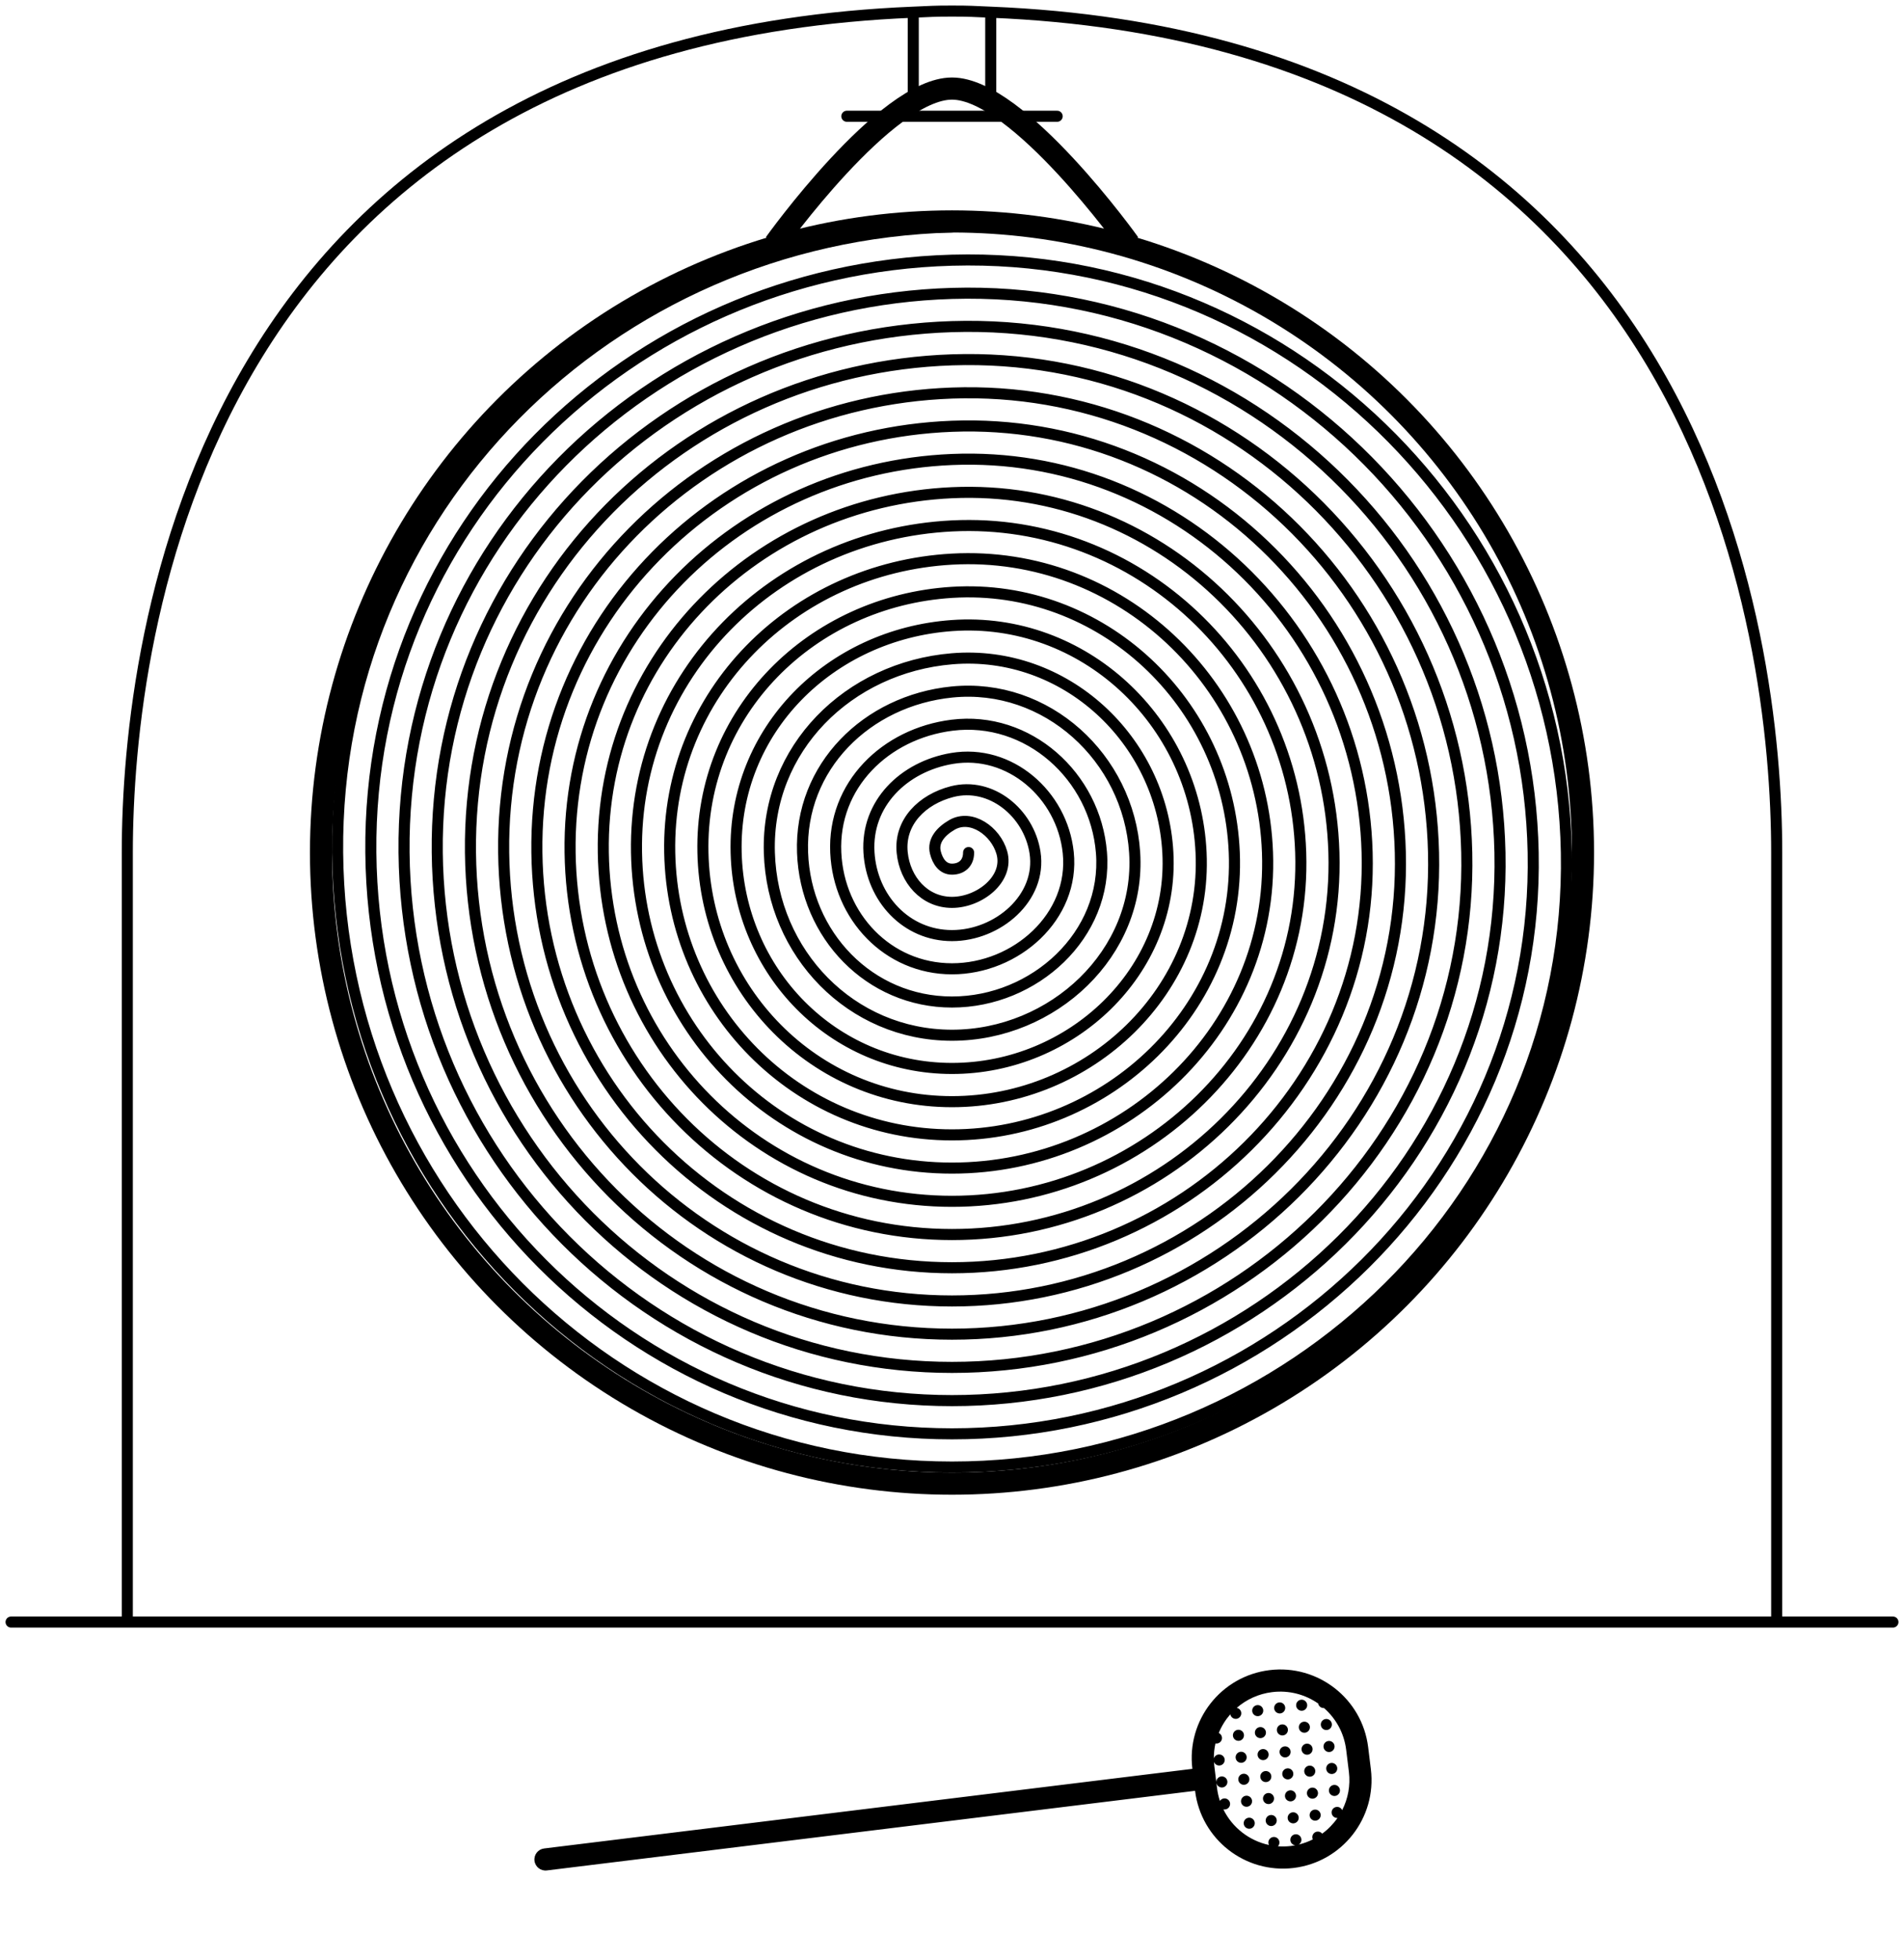 <svg width="172" height="177" viewBox="0 0 172 177" fill="none" xmlns="http://www.w3.org/2000/svg">
<path d="M11.5 146.5V77C11.5 57.493 18.013 3.741 82.5 1.101M11.5 146.5H160.5M11.5 146.5H1M160.5 146.5V77C160.5 57.493 153.987 3.741 89.5 1.101M160.5 146.5H171M82.5 1.101C84.131 1.034 84.298 1 86 1C87.702 1 87.869 1.034 89.5 1.101M82.5 1.101V10.5M82.5 10.5H89.5M82.5 10.5H76.5M89.5 10.5V1.101M89.5 10.5H95.5" stroke="black" stroke-linecap="round"/>
<circle cx="86" cy="77" r="57" stroke="black" stroke-width="2"/>
<path d="M70 22C70 22 80 8 86 8C92 8 102 22 102 22" stroke="black" stroke-width="2"/>
<path d="M87.5 77C87.5 78 86.828 78.5 86 78.5C85.171 78.5 84.701 77.804 84.5 77C84.231 75.927 85.014 75.069 86 74.5C87.741 73.496 89.948 75.067 90.5 77C91.183 79.39 88.485 81.5 86 81.5C83.515 81.5 81.747 79.473 81.5 77C81.224 74.239 83.313 72.193 86 71.5C89.517 70.593 92.948 73.41 93.5 77C94.13 81.094 90.142 84.5 86 84.5C81.858 84.5 78.758 81.134 78.5 77C78.224 72.582 81.635 69.237 86 68.5C91.202 67.622 95.948 71.753 96.5 77C97.107 82.767 91.799 87.5 86 87.5C80.201 87.5 75.763 82.793 75.5 77C75.224 70.925 79.966 66.26 86 65.5C92.871 64.635 98.948 70.097 99.5 77C100.094 84.432 93.456 90.5 86 90.5C78.544 90.5 72.766 84.451 72.5 77C72.224 69.268 78.302 63.273 86 62.5C94.535 61.643 101.948 68.44 102.5 77C103.087 86.094 95.112 93.5 86 93.5C76.887 93.5 69.768 86.109 69.5 77C69.224 67.611 76.64 60.282 86 59.5C96.197 58.648 104.948 66.783 105.5 77C106.081 87.754 96.769 96.5 86 96.5C75.23 96.5 66.769 87.766 66.5 77C66.224 65.954 74.979 57.289 86 56.5C97.857 55.651 107.948 65.126 108.5 77C109.077 89.413 98.426 99.5 86 99.5C73.573 99.5 63.77 89.424 63.5 77C63.224 64.297 73.319 54.294 86 53.5C99.516 52.654 110.948 63.469 111.5 77C112.074 91.072 100.083 102.5 86 102.5C71.917 102.5 60.771 91.081 60.5 77C60.224 62.641 71.66 51.298 86 50.5C101.174 49.656 113.948 61.812 114.5 77C115.072 92.73 101.74 105.5 86 105.5C70.26 105.5 57.771 92.738 57.5 77C57.224 60.984 70.001 48.301 86 47.5C102.833 46.658 116.948 60.155 117.5 77C118.07 94.388 103.397 108.5 86 108.5C68.603 108.5 54.772 94.395 54.5 77C54.224 59.327 68.343 45.303 86 44.5C104.491 43.659 119.948 58.498 120.5 77C121.068 96.045 105.054 111.5 86 111.5C66.946 111.5 51.772 96.052 51.5 77C51.224 57.67 66.685 42.305 86 41.5C106.148 40.66 122.948 56.842 123.5 77C124.067 97.703 106.71 114.5 86 114.5C65.289 114.5 48.772 97.709 48.5 77C48.224 56.013 65.027 39.307 86 38.5C107.806 37.661 125.948 55.185 126.5 77C127.066 99.36 108.367 117.5 86 117.5C63.632 117.5 45.773 99.366 45.5 77C45.224 54.356 63.369 36.309 86 35.5C109.464 34.662 128.948 53.528 129.5 77C130.065 101.018 110.024 120.5 86 120.5C61.975 120.5 42.773 101.023 42.5 77C42.224 52.699 61.711 33.31 86 32.5C111.121 31.662 131.948 51.871 132.5 77C133.064 102.675 111.681 123.5 86 123.5C60.319 123.5 39.773 102.68 39.5 77C39.224 51.043 60.054 30.311 86 29.5C112.778 28.663 134.948 50.214 135.5 77C136.063 104.332 113.338 126.5 86 126.5C58.662 126.5 36.773 104.337 36.5 77C36.224 49.386 58.396 27.312 86 26.5C114.436 25.663 137.948 48.557 138.5 77C139.063 105.989 114.995 129.5 86 129.5C57.005 129.5 33.773 105.994 33.5 77C33.224 47.729 56.739 24.313 86 23.5C116.093 22.664 140.948 46.901 141.5 77C142.062 107.647 116.652 132.5 86 132.5C55.348 132.5 30.773 107.651 30.5 77C30.224 46.072 55.082 21.314 86 20.5" stroke="black" stroke-linecap="round"/>
<path fill-rule="evenodd" clip-rule="evenodd" d="M121.854 160.037L121.61 158.052C121.423 156.526 120.678 155.205 119.605 154.267C119.352 154.284 119.126 154.107 119.081 153.858C117.911 153.044 116.449 152.641 114.923 152.828C113.692 152.979 112.593 153.494 111.722 154.251C111.932 154.289 112.101 154.46 112.129 154.682C112.162 154.956 111.968 155.206 111.693 155.24C111.428 155.272 111.186 155.091 111.14 154.831C110.704 155.33 110.351 155.899 110.098 156.517C110.251 156.587 110.365 156.732 110.387 156.911C110.421 157.185 110.226 157.435 109.952 157.468C109.9 157.475 109.849 157.473 109.8 157.464C109.701 157.902 109.651 158.356 109.654 158.819C109.708 158.632 109.869 158.486 110.074 158.461C110.348 158.427 110.597 158.622 110.631 158.896C110.665 159.17 110.47 159.42 110.196 159.454C109.959 159.483 109.741 159.342 109.664 159.127C109.672 159.255 109.683 159.385 109.699 159.514L109.943 161.5C109.992 161.9 110.08 162.287 110.202 162.657C110.28 162.536 110.408 162.45 110.561 162.431C110.836 162.398 111.085 162.592 111.119 162.866C111.152 163.141 110.957 163.39 110.683 163.424C110.624 163.431 110.567 163.428 110.512 163.415C111.319 165.058 112.845 166.249 114.633 166.635C114.608 166.585 114.591 166.53 114.584 166.471C114.55 166.197 114.745 165.948 115.019 165.914C115.293 165.88 115.543 166.075 115.576 166.349C115.595 166.502 115.542 166.648 115.445 166.752C115.832 166.781 116.229 166.773 116.63 166.724C116.759 166.708 116.888 166.688 117.014 166.664C116.787 166.641 116.598 166.463 116.569 166.227C116.535 165.953 116.73 165.704 117.004 165.67C117.278 165.636 117.528 165.831 117.561 166.105C117.587 166.31 117.484 166.502 117.316 166.599C117.766 166.49 118.194 166.332 118.595 166.13C118.574 166.085 118.56 166.036 118.554 165.984C118.52 165.71 118.715 165.46 118.989 165.426C119.168 165.404 119.337 165.48 119.442 165.612C119.98 165.217 120.447 164.737 120.825 164.193C120.562 164.211 120.328 164.02 120.295 163.755C120.262 163.481 120.457 163.231 120.731 163.198C120.953 163.17 121.16 163.294 121.247 163.488C121.771 162.459 122.005 161.269 121.854 160.037ZM114.68 150.843C110.294 151.381 107.176 155.373 107.714 159.758L107.714 159.758L49.154 166.949C48.606 167.016 48.216 167.515 48.283 168.063C48.351 168.611 48.85 169.001 49.398 168.934L107.958 161.743L107.958 161.743C108.497 166.129 112.488 169.247 116.873 168.709C121.259 168.17 124.377 164.179 123.839 159.793L123.595 157.808C123.057 153.423 119.065 150.304 114.68 150.843ZM117.892 156.493C118.167 156.46 118.361 156.21 118.328 155.936C118.294 155.662 118.045 155.467 117.771 155.501C117.496 155.535 117.302 155.784 117.335 156.058C117.369 156.332 117.618 156.527 117.892 156.493ZM118.084 153.951C118.118 154.225 117.923 154.475 117.649 154.508C117.375 154.542 117.125 154.347 117.091 154.073C117.058 153.799 117.253 153.549 117.527 153.516C117.801 153.482 118.05 153.677 118.084 153.951ZM115.664 154.752C115.938 154.718 116.133 154.469 116.099 154.195C116.065 153.921 115.816 153.726 115.542 153.76C115.268 153.793 115.073 154.043 115.106 154.317C115.14 154.591 115.39 154.786 115.664 154.752ZM114.114 154.439C114.148 154.713 113.953 154.962 113.679 154.996C113.404 155.03 113.155 154.835 113.121 154.561C113.088 154.286 113.283 154.037 113.557 154.003C113.831 153.97 114.08 154.165 114.114 154.439ZM113.922 156.981C114.196 156.947 114.391 156.698 114.358 156.424C114.324 156.15 114.074 155.955 113.8 155.988C113.526 156.022 113.331 156.272 113.365 156.546C113.399 156.82 113.648 157.015 113.922 156.981ZM116.343 156.18C116.376 156.454 116.181 156.704 115.907 156.737C115.633 156.771 115.384 156.576 115.35 156.302C115.316 156.028 115.511 155.778 115.785 155.745C116.06 155.711 116.309 155.906 116.343 156.18ZM118.38 160.464C118.654 160.43 118.849 160.181 118.815 159.906C118.782 159.632 118.532 159.437 118.258 159.471C117.984 159.505 117.789 159.754 117.823 160.028C117.856 160.302 118.106 160.497 118.38 160.464ZM118.572 157.921C118.605 158.195 118.41 158.445 118.136 158.479C117.862 158.512 117.613 158.317 117.579 158.043C117.545 157.769 117.74 157.52 118.014 157.486C118.288 157.452 118.538 157.647 118.572 157.921ZM116.151 158.722C116.425 158.689 116.62 158.439 116.586 158.165C116.553 157.891 116.303 157.696 116.029 157.73C115.755 157.763 115.56 158.013 115.594 158.287C115.628 158.561 115.877 158.756 116.151 158.722ZM114.601 158.409C114.635 158.683 114.44 158.932 114.166 158.966C113.892 159 113.642 158.805 113.609 158.531C113.575 158.257 113.77 158.007 114.044 157.973C114.318 157.94 114.568 158.135 114.601 158.409ZM114.41 160.951C114.684 160.917 114.879 160.668 114.845 160.394C114.811 160.12 114.562 159.925 114.288 159.959C114.014 159.992 113.819 160.242 113.853 160.516C113.886 160.79 114.136 160.985 114.41 160.951ZM116.83 160.15C116.864 160.424 116.669 160.674 116.395 160.707C116.121 160.741 115.871 160.546 115.838 160.272C115.804 159.998 115.999 159.749 116.273 159.715C116.547 159.681 116.797 159.876 116.83 160.15ZM118.867 164.434C119.141 164.4 119.336 164.151 119.303 163.877C119.269 163.603 119.02 163.408 118.746 163.441C118.471 163.475 118.277 163.724 118.31 163.999C118.344 164.273 118.593 164.467 118.867 164.434ZM119.059 161.892C119.093 162.166 118.898 162.415 118.624 162.449C118.35 162.482 118.1 162.287 118.066 162.013C118.033 161.739 118.228 161.49 118.502 161.456C118.776 161.423 119.025 161.617 119.059 161.892ZM119.878 156.25C120.152 156.216 120.347 155.967 120.313 155.693C120.279 155.418 120.03 155.224 119.756 155.257C119.482 155.291 119.287 155.54 119.32 155.814C119.354 156.088 119.603 156.283 119.878 156.25ZM120.365 160.22C120.639 160.186 120.834 159.937 120.8 159.663C120.767 159.389 120.517 159.194 120.243 159.227C119.969 159.261 119.774 159.51 119.808 159.785C119.841 160.059 120.091 160.254 120.365 160.22ZM120.557 157.678C120.59 157.952 120.395 158.201 120.121 158.235C119.847 158.268 119.598 158.074 119.564 157.799C119.53 157.525 119.725 157.276 119.999 157.242C120.273 157.209 120.523 157.404 120.557 157.678ZM120.609 162.205C120.883 162.171 121.078 161.922 121.044 161.648C121.01 161.374 120.761 161.179 120.487 161.212C120.213 161.246 120.018 161.496 120.052 161.77C120.085 162.044 120.335 162.239 120.609 162.205ZM116.639 162.692C116.913 162.659 117.108 162.409 117.074 162.135C117.04 161.861 116.791 161.666 116.517 161.7C116.243 161.734 116.048 161.983 116.081 162.257C116.115 162.531 116.364 162.726 116.639 162.692ZM115.089 162.379C115.122 162.653 114.928 162.903 114.653 162.936C114.379 162.97 114.13 162.775 114.096 162.501C114.063 162.227 114.258 161.977 114.532 161.944C114.806 161.91 115.055 162.105 115.089 162.379ZM114.897 164.921C115.171 164.888 115.366 164.638 115.333 164.364C115.299 164.09 115.049 163.895 114.775 163.929C114.501 163.962 114.306 164.212 114.34 164.486C114.374 164.76 114.623 164.955 114.897 164.921ZM111.937 157.225C112.211 157.191 112.406 156.942 112.373 156.667C112.339 156.393 112.089 156.198 111.815 156.232C111.541 156.266 111.346 156.515 111.38 156.789C111.414 157.063 111.663 157.258 111.937 157.225ZM112.616 158.653C112.65 158.927 112.455 159.176 112.181 159.21C111.907 159.243 111.657 159.049 111.624 158.774C111.59 158.5 111.785 158.251 112.059 158.217C112.333 158.184 112.583 158.378 112.616 158.653ZM112.425 161.195C112.699 161.161 112.894 160.912 112.86 160.638C112.826 160.364 112.577 160.169 112.303 160.202C112.029 160.236 111.834 160.485 111.867 160.76C111.901 161.034 112.151 161.229 112.425 161.195ZM113.104 162.623C113.137 162.897 112.942 163.146 112.668 163.18C112.394 163.214 112.145 163.019 112.111 162.745C112.078 162.471 112.272 162.221 112.547 162.187C112.821 162.154 113.07 162.349 113.104 162.623ZM112.912 165.165C113.186 165.131 113.381 164.882 113.347 164.608C113.314 164.334 113.064 164.139 112.79 164.173C112.516 164.206 112.321 164.456 112.355 164.73C112.389 165.004 112.638 165.199 112.912 165.165ZM110.44 161.439C110.714 161.405 110.909 161.155 110.875 160.881C110.841 160.607 110.592 160.412 110.318 160.446C110.044 160.48 109.849 160.729 109.882 161.003C109.916 161.277 110.165 161.472 110.44 161.439ZM117.318 164.12C117.351 164.394 117.156 164.644 116.882 164.678C116.608 164.711 116.359 164.516 116.325 164.242C116.291 163.968 116.486 163.719 116.76 163.685C117.035 163.651 117.284 163.846 117.318 164.12Z" fill="black"/>
</svg>

